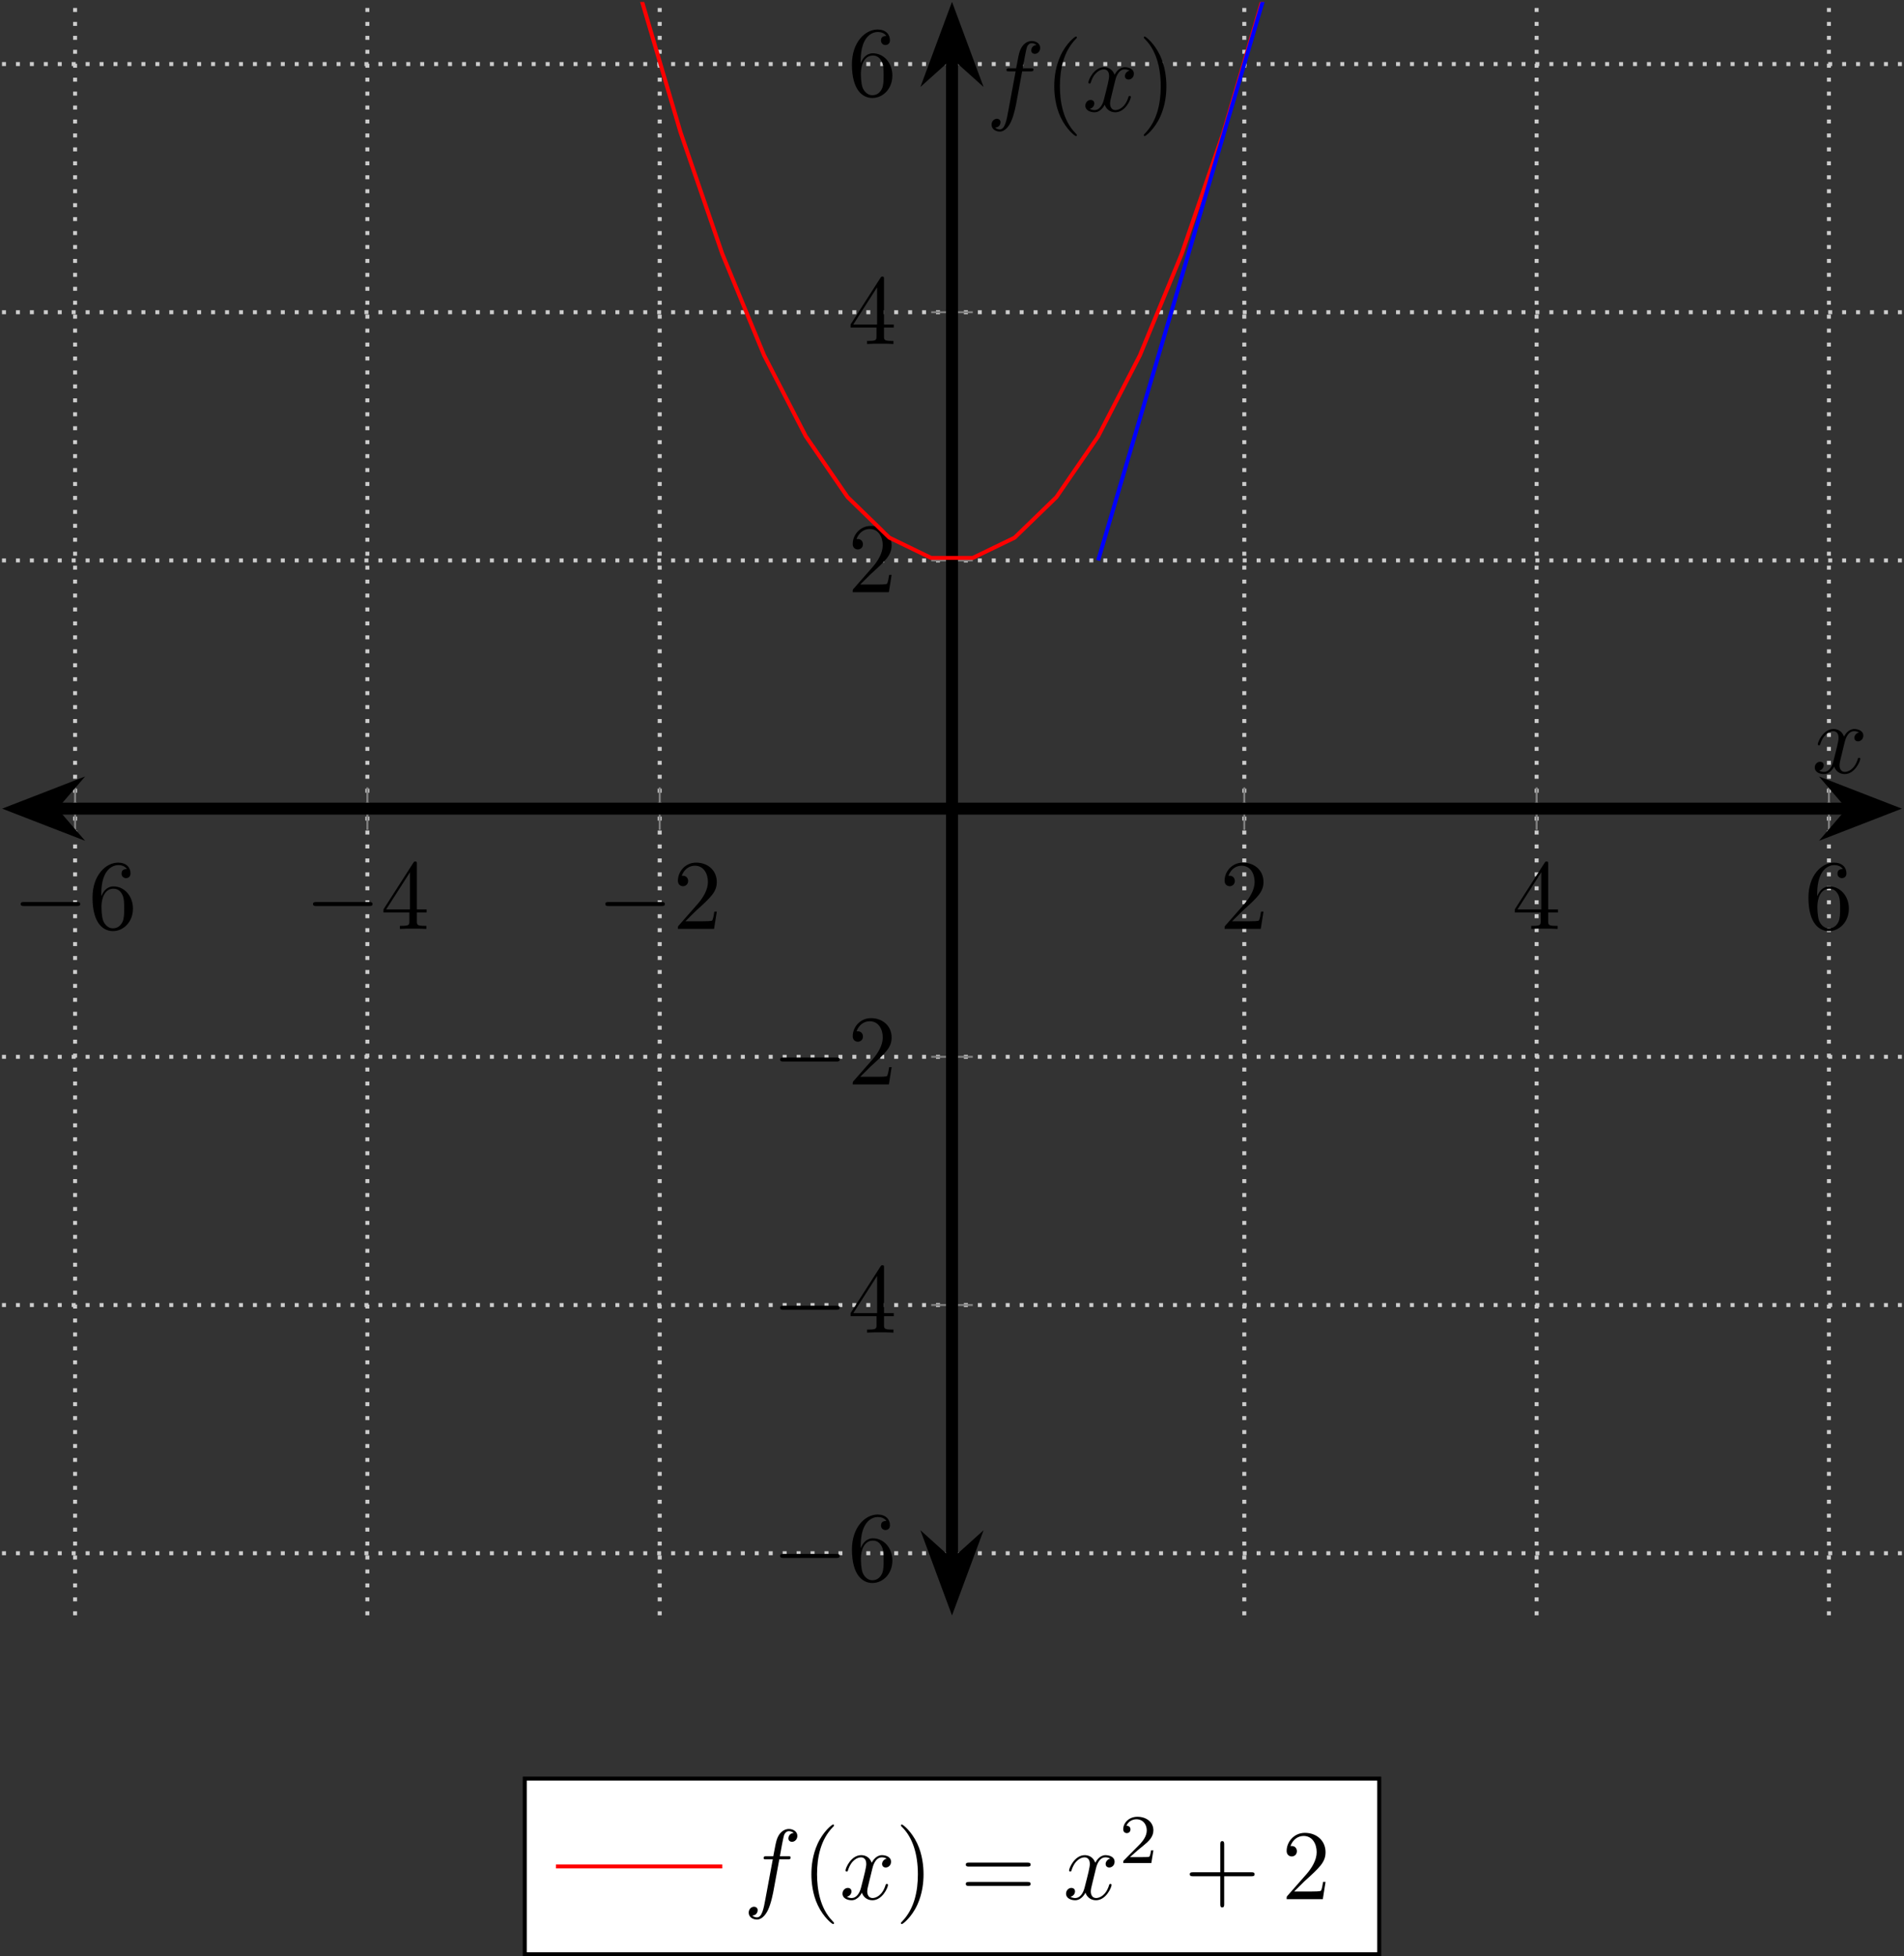 <?xml version='1.0' encoding='UTF-8'?>
<!-- This file was generated by dvisvgm 3.2.1 -->
<svg version='1.1' xmlns='http://www.w3.org/2000/svg' xmlns:xlink='http://www.w3.org/1999/xlink' width='220.305pt' height='226.328pt' viewBox='-69.727 -71.543 220.305 226.328'>
<rect x="-69.727" y="-71.543" width="220.305" height="226.328" fill="#333333" stroke="none"/>
<defs>
<clipPath id='clip1'>
<path d='M-69.496 115.336H150.348V-71.312H-69.496Z'/>
</clipPath>
<path id='g3-50' d='M3.522-1.269H3.285C3.264-1.116 3.194-.704 3.103-.635C3.048-.593 2.511-.593 2.413-.593H1.13C1.862-1.241 2.106-1.437 2.525-1.764C3.041-2.176 3.522-2.608 3.522-3.271C3.522-4.115 2.783-4.631 1.89-4.631C1.025-4.631 .439-4.024 .439-3.382C.439-3.027 .739-2.992 .809-2.992C.976-2.992 1.179-3.11 1.179-3.361C1.179-3.487 1.13-3.731 .767-3.731C.983-4.226 1.458-4.38 1.785-4.38C2.483-4.38 2.845-3.836 2.845-3.271C2.845-2.664 2.413-2.183 2.19-1.932L.509-.272C.439-.209 .439-.195 .439 0H3.313L3.522-1.269Z'/>
<path id='g1-102' d='M3.656-3.985H4.513C4.712-3.985 4.812-3.985 4.812-4.184C4.812-4.294 4.712-4.294 4.543-4.294H3.716L3.925-5.43C3.965-5.639 4.105-6.346 4.164-6.466C4.254-6.655 4.423-6.804 4.633-6.804C4.672-6.804 4.932-6.804 5.121-6.625C4.682-6.585 4.583-6.237 4.583-6.087C4.583-5.858 4.762-5.738 4.951-5.738C5.21-5.738 5.499-5.958 5.499-6.336C5.499-6.795 5.041-7.024 4.633-7.024C4.294-7.024 3.666-6.844 3.367-5.858C3.308-5.649 3.278-5.549 3.039-4.294H2.351C2.162-4.294 2.052-4.294 2.052-4.105C2.052-3.985 2.142-3.985 2.331-3.985H2.989L2.242-.05C2.062 .917 1.893 1.823 1.375 1.823C1.335 1.823 1.086 1.823 .897 1.644C1.355 1.614 1.445 1.255 1.445 1.106C1.445 .877 1.265 .757 1.076 .757C.817 .757 .528 .976 .528 1.355C.528 1.803 .966 2.042 1.375 2.042C1.923 2.042 2.321 1.455 2.501 1.076C2.819 .448 3.049-.757 3.059-.827L3.656-3.985Z'/>
<path id='g1-120' d='M3.328-3.009C3.387-3.268 3.616-4.184 4.314-4.184C4.364-4.184 4.603-4.184 4.812-4.055C4.533-4.005 4.334-3.756 4.334-3.517C4.334-3.357 4.443-3.168 4.712-3.168C4.932-3.168 5.25-3.347 5.25-3.746C5.25-4.264 4.663-4.403 4.324-4.403C3.746-4.403 3.397-3.875 3.278-3.646C3.029-4.304 2.491-4.403 2.202-4.403C1.166-4.403 .598-3.118 .598-2.869C.598-2.77 .697-2.77 .717-2.77C.797-2.77 .827-2.79 .847-2.879C1.186-3.935 1.843-4.184 2.182-4.184C2.371-4.184 2.72-4.095 2.72-3.517C2.72-3.208 2.55-2.54 2.182-1.146C2.022-.528 1.674-.11 1.235-.11C1.176-.11 .946-.11 .737-.239C.986-.289 1.205-.498 1.205-.777C1.205-1.046 .986-1.126 .837-1.126C.538-1.126 .289-.867 .289-.548C.289-.09 .787 .11 1.225 .11C1.883 .11 2.242-.588 2.271-.648C2.391-.279 2.75 .11 3.347 .11C4.374 .11 4.941-1.176 4.941-1.425C4.941-1.524 4.852-1.524 4.822-1.524C4.732-1.524 4.712-1.484 4.692-1.415C4.364-.349 3.686-.11 3.367-.11C2.979-.11 2.819-.428 2.819-.767C2.819-.986 2.879-1.205 2.989-1.644L3.328-3.009Z'/>
<path id='g2-40' d='M3.298 2.391C3.298 2.361 3.298 2.341 3.128 2.172C1.883 .917 1.564-.966 1.564-2.491C1.564-4.224 1.943-5.958 3.168-7.203C3.298-7.323 3.298-7.342 3.298-7.372C3.298-7.442 3.258-7.472 3.198-7.472C3.098-7.472 2.202-6.795 1.614-5.529C1.106-4.433 .986-3.328 .986-2.491C.986-1.714 1.096-.508 1.644 .618C2.242 1.843 3.098 2.491 3.198 2.491C3.258 2.491 3.298 2.461 3.298 2.391Z'/>
<path id='g2-41' d='M2.879-2.491C2.879-3.268 2.77-4.473 2.222-5.599C1.624-6.824 .767-7.472 .667-7.472C.608-7.472 .568-7.432 .568-7.372C.568-7.342 .568-7.323 .757-7.143C1.733-6.157 2.301-4.573 2.301-2.491C2.301-.787 1.933 .966 .697 2.222C.568 2.341 .568 2.361 .568 2.391C.568 2.451 .608 2.491 .667 2.491C.767 2.491 1.664 1.813 2.252 .548C2.76-.548 2.879-1.654 2.879-2.491Z'/>
<path id='g2-43' d='M4.075-2.291H6.854C6.994-2.291 7.183-2.291 7.183-2.491S6.994-2.69 6.854-2.69H4.075V-5.479C4.075-5.619 4.075-5.808 3.875-5.808S3.676-5.619 3.676-5.479V-2.69H.887C.747-2.69 .558-2.69 .558-2.491S.747-2.291 .887-2.291H3.676V.498C3.676 .638 3.676 .827 3.875 .827S4.075 .638 4.075 .498V-2.291Z'/>
<path id='g2-50' d='M1.265-.767L2.321-1.793C3.875-3.168 4.473-3.706 4.473-4.702C4.473-5.838 3.577-6.635 2.361-6.635C1.235-6.635 .498-5.719 .498-4.832C.498-4.274 .996-4.274 1.026-4.274C1.196-4.274 1.544-4.394 1.544-4.802C1.544-5.061 1.365-5.32 1.016-5.32C.936-5.32 .917-5.32 .887-5.31C1.116-5.958 1.654-6.326 2.232-6.326C3.138-6.326 3.567-5.519 3.567-4.702C3.567-3.905 3.068-3.118 2.521-2.501L.608-.369C.498-.259 .498-.239 .498 0H4.194L4.473-1.733H4.224C4.174-1.435 4.105-.996 4.005-.847C3.935-.767 3.278-.767 3.059-.767H1.265Z'/>
<path id='g2-52' d='M2.929-1.644V-.777C2.929-.418 2.909-.309 2.172-.309H1.963V0C2.371-.03 2.889-.03 3.308-.03S4.254-.03 4.663 0V-.309H4.453C3.716-.309 3.696-.418 3.696-.777V-1.644H4.692V-1.953H3.696V-6.486C3.696-6.685 3.696-6.745 3.537-6.745C3.447-6.745 3.417-6.745 3.337-6.625L.279-1.953V-1.644H2.929ZM2.989-1.953H.558L2.989-5.669V-1.953Z'/>
<path id='g2-54' d='M1.315-3.268V-3.507C1.315-6.027 2.55-6.386 3.059-6.386C3.298-6.386 3.716-6.326 3.935-5.988C3.786-5.988 3.387-5.988 3.387-5.539C3.387-5.23 3.626-5.081 3.846-5.081C4.005-5.081 4.304-5.171 4.304-5.559C4.304-6.157 3.866-6.635 3.039-6.635C1.763-6.635 .418-5.35 .418-3.148C.418-.488 1.574 .219 2.501 .219C3.606 .219 4.553-.717 4.553-2.032C4.553-3.298 3.666-4.254 2.56-4.254C1.883-4.254 1.514-3.746 1.315-3.268ZM2.501-.06C1.873-.06 1.574-.658 1.514-.807C1.335-1.275 1.335-2.072 1.335-2.252C1.335-3.029 1.654-4.025 2.55-4.025C2.71-4.025 3.168-4.025 3.477-3.407C3.656-3.039 3.656-2.531 3.656-2.042C3.656-1.564 3.656-1.066 3.487-.707C3.188-.11 2.73-.06 2.501-.06Z'/>
<path id='g2-61' d='M6.844-3.258C6.994-3.258 7.183-3.258 7.183-3.457S6.994-3.656 6.854-3.656H.887C.747-3.656 .558-3.656 .558-3.457S.747-3.258 .897-3.258H6.844ZM6.854-1.325C6.994-1.325 7.183-1.325 7.183-1.524S6.994-1.724 6.844-1.724H.897C.747-1.724 .558-1.724 .558-1.524S.747-1.325 .887-1.325H6.854Z'/>
<path id='g0-0' d='M6.565-2.291C6.735-2.291 6.914-2.291 6.914-2.491S6.735-2.69 6.565-2.69H1.176C1.006-2.69 .827-2.69 .827-2.491S1.006-2.291 1.176-2.291H6.565Z'/>
</defs>
<g id='page1'>
<path d='M-61.039 115.336V-71.312M-27.219 115.336V-71.312M6.605 115.336V-71.312M74.246 115.336V-71.312M108.071 115.336V-71.312M141.891 115.336V-71.312' stroke='#ccc' fill='none' stroke-width='.461' stroke-miterlimit='10' stroke-dasharray='.461 1.152'/>
<path d='M-69.496 108.156H150.348M-69.496 79.441H150.348M-69.496 50.726H150.348M-69.496-6.704H150.348M-69.496-35.419H150.348M-69.496-64.133H150.348' stroke='#ccc' fill='none' stroke-width='.461' stroke-miterlimit='10' stroke-dasharray='.461 1.152'/>
<path d='M-61.039 24.469V19.554M-27.219 24.469V19.554M6.605 24.469V19.554M74.246 24.469V19.554M108.071 24.469V19.554M141.891 24.469V19.554' stroke='#808080' fill='none' stroke-width='.23' stroke-miterlimit='10'/>
<path d='M38.019 108.156H42.832M38.019 79.441H42.832M38.019 50.726H42.832M38.019-6.704H42.832M38.019-35.419H42.832M38.019-64.133H42.832' stroke='#808080' fill='none' stroke-width='.23' stroke-miterlimit='10'/>
<path d='M-63.66 22.011H144.512' stroke='#000' fill='none' stroke-width='1.383' stroke-miterlimit='10'/>
<path d='M-67.566 22.012L-62.207 24.09L-63.996 22.012L-62.207 19.934Z'/>
<path d='M-67.566 22.012L-62.207 24.09L-63.996 22.012L-62.207 19.934Z' stroke='#000' fill='none' stroke-width='1.383' stroke-miterlimit='10'/>
<path d='M148.422 22.012L143.062 19.934L144.847 22.012L143.062 24.09Z'/>
<path d='M148.422 22.012L143.062 19.934L144.847 22.012L143.062 24.09Z' stroke='#000' fill='none' stroke-width='1.383' stroke-miterlimit='10'/>
<path d='M40.426 109.371V-65.347' stroke='#000' fill='none' stroke-width='1.383' stroke-miterlimit='10'/>
<path d='M40.426 113.367L42.457 107.887L40.426 109.715L38.394 107.887Z'/>
<path d='M40.426 113.367L42.457 107.887L40.426 109.715L38.394 107.887Z' stroke='#000' fill='none' stroke-width='1.383' stroke-miterlimit='10'/>
<path d='M40.426-69.344L38.394-63.867L40.426-65.691L42.457-63.867Z'/>
<path d='M40.426-69.344L38.394-63.867L40.426-65.691L42.457-63.867Z' stroke='#000' fill='none' stroke-width='1.383' stroke-miterlimit='10'/>
<g transform='matrix(1.132 0 0 1.156 16.681 -64.134)'>
<use x='-75.044' y='86.558' xlink:href='#g0-0'/>
<use x='-67.295' y='86.558' xlink:href='#g2-54'/>
</g>
<g transform='matrix(1.132 0 0 1.156 50.503 -64.134)'>
<use x='-75.044' y='86.558' xlink:href='#g0-0'/>
<use x='-67.295' y='86.558' xlink:href='#g2-52'/>
</g>
<g transform='matrix(1.132 0 0 1.156 84.325 -64.134)'>
<use x='-75.044' y='86.558' xlink:href='#g0-0'/>
<use x='-67.295' y='86.558' xlink:href='#g2-50'/>
</g>
<g transform='matrix(1.132 0 0 1.156 156.353 -64.134)'>
<use x='-75.044' y='86.558' xlink:href='#g2-50'/>
</g>
<g transform='matrix(1.132 0 0 1.156 190.174 -64.134)'>
<use x='-75.044' y='86.558' xlink:href='#g2-52'/>
</g>
<g transform='matrix(1.132 0 0 1.156 223.996 -64.134)'>
<use x='-75.044' y='86.558' xlink:href='#g2-54'/>
</g>
<g transform='matrix(1.132 0 0 1.156 104.554 11.288)'>
<use x='-75.044' y='86.558' xlink:href='#g0-0'/>
<use x='-67.295' y='86.558' xlink:href='#g2-54'/>
</g>
<g transform='matrix(1.132 0 0 1.156 104.554 -17.427)'>
<use x='-75.044' y='86.558' xlink:href='#g0-0'/>
<use x='-67.295' y='86.558' xlink:href='#g2-52'/>
</g>
<g transform='matrix(1.132 0 0 1.156 104.554 -46.141)'>
<use x='-75.044' y='86.558' xlink:href='#g0-0'/>
<use x='-67.295' y='86.558' xlink:href='#g2-50'/>
</g>
<g transform='matrix(1.132 0 0 1.156 113.323 -103.091)'>
<use x='-75.044' y='86.558' xlink:href='#g2-50'/>
</g>
<g transform='matrix(1.132 0 0 1.156 113.323 -131.805)'>
<use x='-75.044' y='86.558' xlink:href='#g2-52'/>
</g>
<g transform='matrix(1.132 0 0 1.156 113.323 -160.52)'>
<use x='-75.044' y='86.558' xlink:href='#g2-54'/>
</g>
<path d='M-77.949-710.212L-73.117-653.957L-68.289-600.047L-63.457-548.481L-58.625-499.258L-53.793-452.379L-48.961-407.844L-44.129-365.652L-39.297-325.805L-34.469-288.301L-29.637-253.141L-24.805-220.324L-19.973-189.852L-15.141-161.723L-10.309-135.937L-5.48-112.496L-.648-91.399L4.184-72.645L9.016-56.235L13.848-42.169L18.68-30.449L23.512-21.07L28.34-14.036L33.172-9.344L38.003-6.996H42.836L47.668-9.336L52.5-14.02L57.329-21.047L62.16-30.421L66.992-42.137L71.824-56.195L76.656-72.602L81.488-91.348L86.32-112.442L91.148-135.875L95.98-161.657L100.812-189.778L105.644-220.242L110.477-253.054L115.309-288.207L120.136-325.707L124.968-365.547L129.801-407.734L134.633-452.266L139.465-499.136L144.297-548.356L149.129-599.914L153.957-653.821L158.789-710.071' stroke='#f00' fill='none' stroke-width='.461' stroke-miterlimit='10' clip-path='url(#clip1)'/>
<path d='M57.336-6.704L59.406-13.735L61.476-20.766L63.55-27.801L65.621-34.832L67.691-41.863L69.762-48.895L71.832-55.929L73.903-62.962L75.973-69.993L78.043-77.024L80.113-84.059L82.184-91.09L84.257-98.121L86.328-105.152L88.398-112.184L90.469-119.22L92.539-126.251L94.61-133.282L96.679-140.313L98.75-147.348L100.82-154.379L102.894-161.41L104.965-168.441L107.035-175.477L109.105-182.509L111.176-189.54L113.246-196.571L115.317-203.602L117.386-210.637L119.457-217.668L121.527-224.699L123.601-231.731L125.672-238.766L127.742-245.798L129.813-252.829L131.883-259.86L133.953-266.895L136.024-273.926L138.093-280.957L140.164-287.988L142.234-295.02L144.308-302.055L146.379-309.087L148.449-316.118L150.52-323.149L152.59-330.184L154.661-337.215L156.73-344.246L158.8-351.277' stroke='#00f' fill='none' stroke-width='.461' stroke-miterlimit='10' clip-path='url(#clip1)'/>
<g transform='matrix(1.132 0 0 1.156 224.876 -82.172)'>
<use x='-75.044' y='86.558' xlink:href='#g1-120'/>
</g>
<g transform='matrix(1.132 0 0 1.156 129.355 -158.74)'>
<use x='-75.044' y='86.558' xlink:href='#g1-102'/>
<use x='-69.094' y='86.558' xlink:href='#g2-40'/>
<use x='-65.22' y='86.558' xlink:href='#g1-120'/>
<use x='-59.526' y='86.558' xlink:href='#g2-41'/>
</g>
<path d='M-9.008 154.555H89.859V134.23H-9.008Z' fill='#fff'/>
<path d='M-9.008 154.555H89.859V134.23H-9.008Z' stroke='#000' fill='none' stroke-width='.461' stroke-miterlimit='10'/>
<path d='M-5.402 144.39H4.223H13.848' stroke='#f00' fill='none' stroke-width='.461' stroke-miterlimit='10'/>
<g transform='matrix(1.132 0 0 1.156 81.777 48.117)'>
<use x='-57.837' y='86.558' xlink:href='#g1-102'/>
<use x='-51.887' y='86.558' xlink:href='#g2-40'/>
<use x='-48.012' y='86.558' xlink:href='#g1-120'/>
<use x='-42.318' y='86.558' xlink:href='#g2-41'/>
<use x='-35.677' y='86.558' xlink:href='#g2-61'/>
<use x='-25.161' y='86.558' xlink:href='#g1-120'/>
<use x='-19.467' y='82.943' xlink:href='#g3-50'/>
<use x='-12.783' y='86.558' xlink:href='#g2-43'/>
<use x='-2.821' y='86.558' xlink:href='#g2-50'/>
</g>
</g>
</svg>